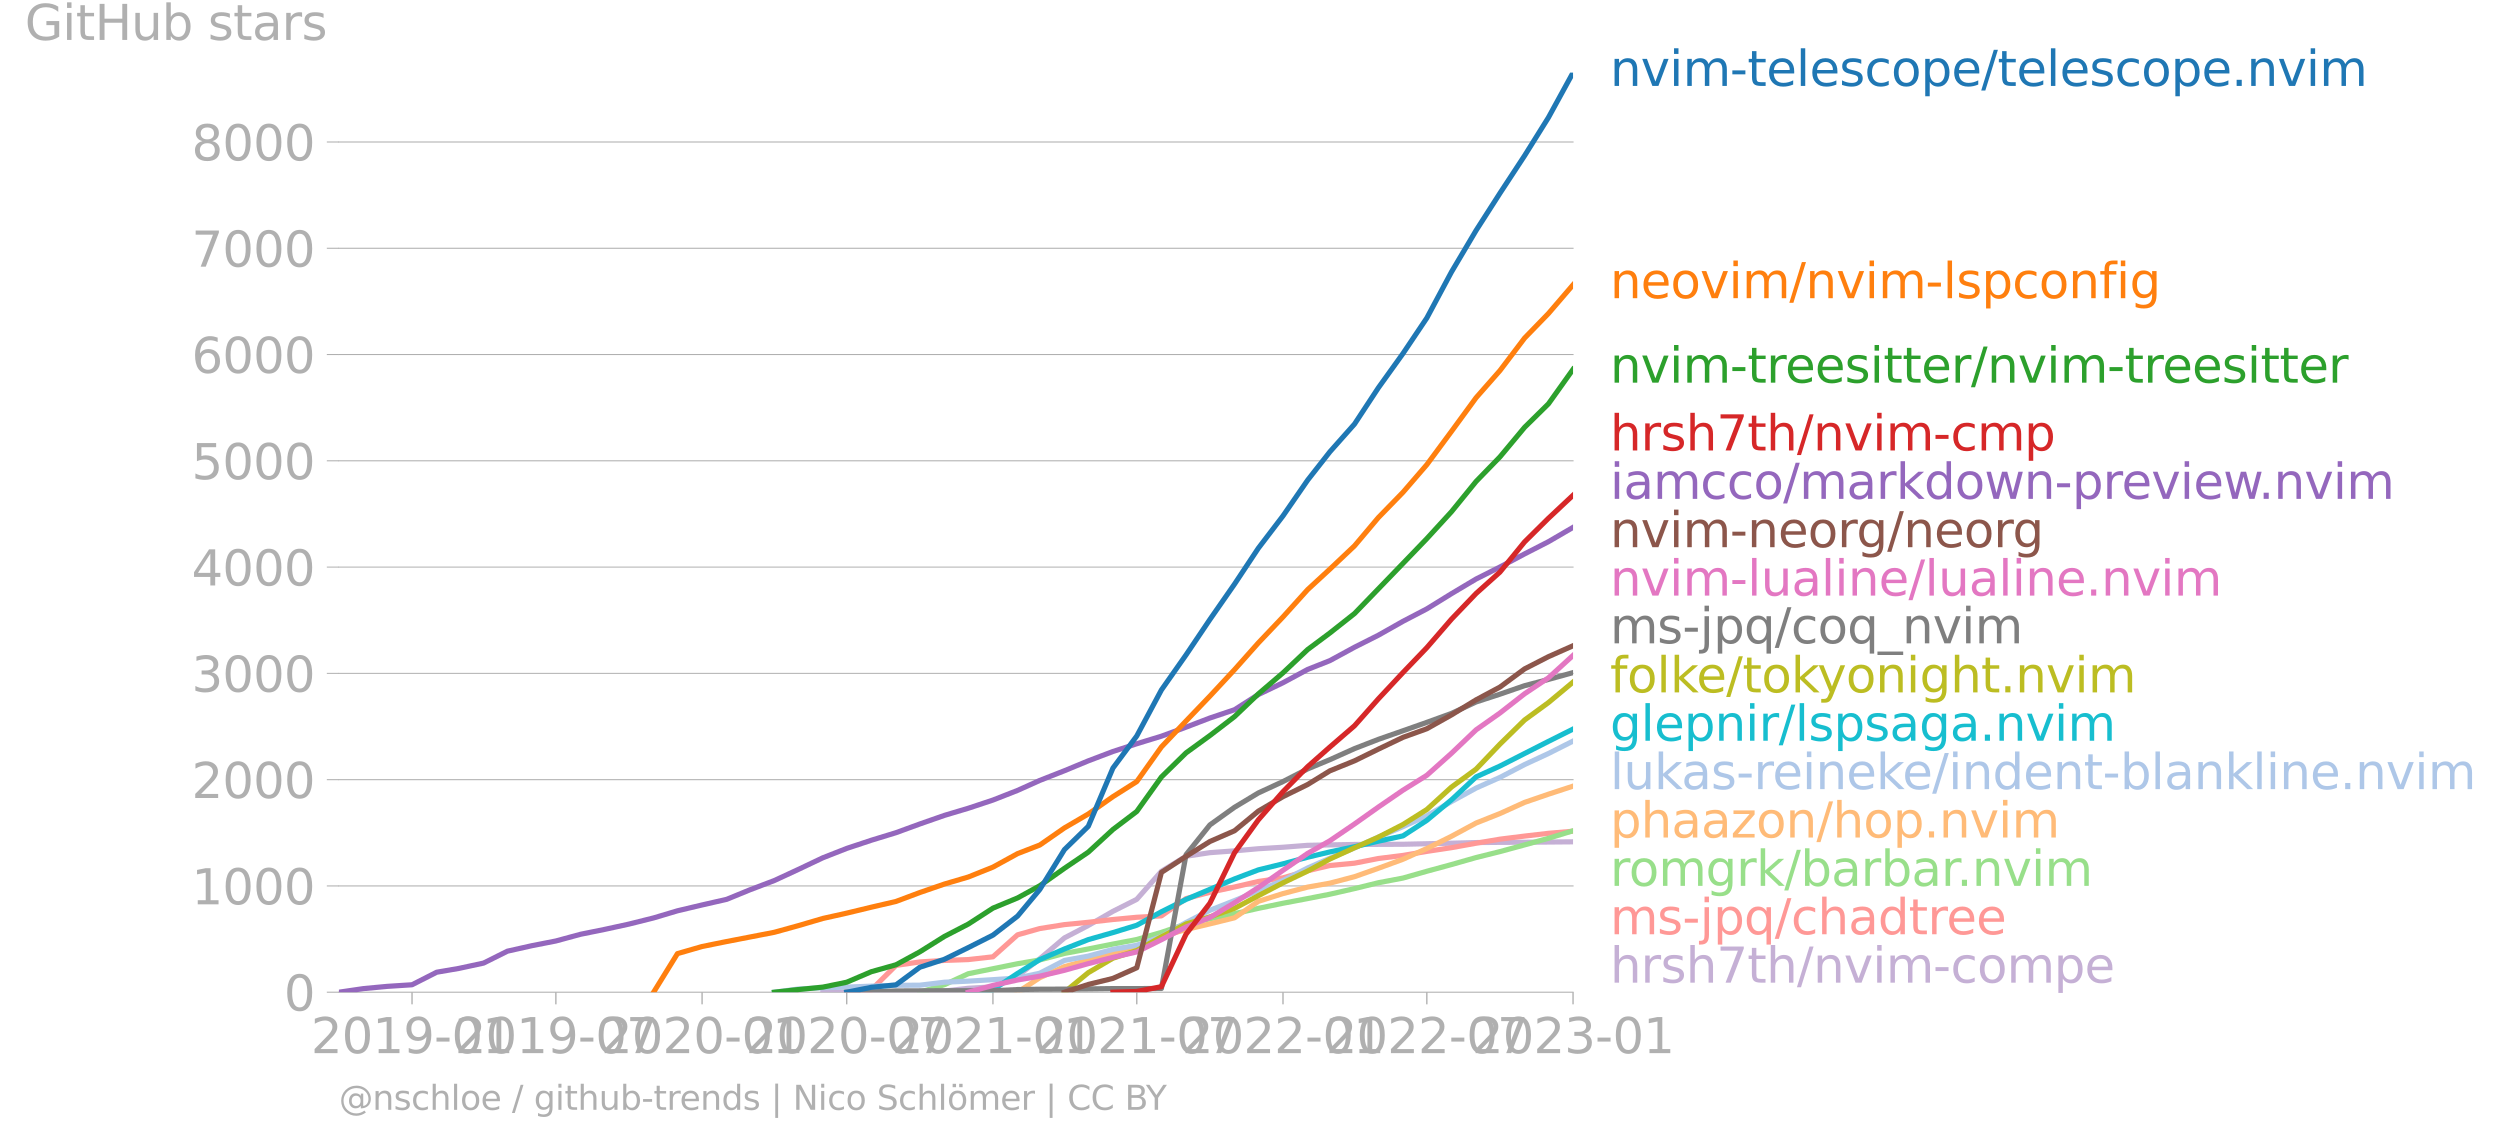 <svg xmlns="http://www.w3.org/2000/svg" xmlns:xlink="http://www.w3.org/1999/xlink" width="964.569" height="440.857" viewBox="0 0 723.427 330.643"><defs><style>*{stroke-linejoin:round;stroke-linecap:butt}</style></defs><g id="figure_1"><path id="patch_1" d="M0 330.643h723.427V0H0v330.643z" style="fill:none"/><g id="axes_1"><path id="patch_2" d="M98.073 287.116h357.12V21.004H98.073v266.112z" style="fill:none"/><g id="matplotlib.axis_1"><g id="xtick_1"><g id="line2d_1"><defs><path id="m3b71410e85" d="M0 0v3.5" style="stroke:#b0b0b0;stroke-width:.4"/></defs><use xlink:href="#m3b71410e85" x="119.229" y="287.116" style="fill:#b0b0b0;stroke:#b0b0b0;stroke-width:.4"/></g><g id="text_1" style="fill:#b0b0b0" transform="matrix(.14 0 0 -.14 89.981 304.754)"><defs><path id="DejaVuSans-32" d="M1228 531h2203V0H469v531q359 372 979 998 621 627 780 809 303 340 423 576 121 236 121 464 0 372-261 606-261 235-680 235-297 0-627-103-329-103-704-313v638q381 153 712 231 332 78 607 78 725 0 1156-363 431-362 431-968 0-288-108-546-107-257-392-607-78-91-497-524-418-433-1181-1211z" transform="scale(.016)"/><path id="DejaVuSans-30" d="M2034 4250q-487 0-733-480-245-479-245-1442 0-959 245-1439 246-480 733-480 491 0 736 480 246 480 246 1439 0 963-246 1442-245 480-736 480zm0 500q785 0 1199-621 414-620 414-1801 0-1178-414-1799Q2819-91 2034-91q-784 0-1198 620-414 621-414 1799 0 1181 414 1801 414 621 1198 621z" transform="scale(.016)"/><path id="DejaVuSans-31" d="M794 531h1031v3560L703 3866v575l1116 225h631V531h1031V0H794v531z" transform="scale(.016)"/><path id="DejaVuSans-39" d="M703 97v575q238-113 481-172 244-59 479-59 625 0 954 420 330 420 377 1277-181-269-460-413-278-144-615-144-700 0-1108 423-408 424-408 1159 0 718 425 1152 425 435 1131 435 810 0 1236-621 427-620 427-1801 0-1103-524-1761Q2575-91 1691-91q-238 0-482 47Q966 3 703 97zm1256 1978q425 0 673 290 249 291 249 798 0 503-249 795-248 292-673 292t-673-292q-248-292-248-795 0-507 248-798 248-290 673-290z" transform="scale(.016)"/><path id="DejaVuSans-2d" d="M313 2009h1684v-512H313v512z" transform="scale(.016)"/></defs><use xlink:href="#DejaVuSans-32"/><use xlink:href="#DejaVuSans-30" x="63.623"/><use xlink:href="#DejaVuSans-31" x="127.246"/><use xlink:href="#DejaVuSans-39" x="190.869"/><use xlink:href="#DejaVuSans-2d" x="254.492"/><use xlink:href="#DejaVuSans-30" x="290.576"/><use xlink:href="#DejaVuSans-31" x="354.199"/></g></g><g id="xtick_2"><use xlink:href="#m3b71410e85" id="line2d_2" x="160.851" y="287.116" style="fill:#b0b0b0;stroke:#b0b0b0;stroke-width:.4"/><g id="text_2" style="fill:#b0b0b0" transform="matrix(.14 0 0 -.14 131.603 304.754)"><defs><path id="DejaVuSans-37" d="M525 4666h3000v-269L1831 0h-659l1594 4134H525v532z" transform="scale(.016)"/></defs><use xlink:href="#DejaVuSans-32"/><use xlink:href="#DejaVuSans-30" x="63.623"/><use xlink:href="#DejaVuSans-31" x="127.246"/><use xlink:href="#DejaVuSans-39" x="190.869"/><use xlink:href="#DejaVuSans-2d" x="254.492"/><use xlink:href="#DejaVuSans-30" x="290.576"/><use xlink:href="#DejaVuSans-37" x="354.199"/></g></g><g id="xtick_3"><use xlink:href="#m3b71410e85" id="line2d_3" x="203.163" y="287.116" style="fill:#b0b0b0;stroke:#b0b0b0;stroke-width:.4"/><g id="text_3" style="fill:#b0b0b0" transform="matrix(.14 0 0 -.14 173.915 304.754)"><use xlink:href="#DejaVuSans-32"/><use xlink:href="#DejaVuSans-30" x="63.623"/><use xlink:href="#DejaVuSans-32" x="127.246"/><use xlink:href="#DejaVuSans-30" x="190.869"/><use xlink:href="#DejaVuSans-2d" x="254.492"/><use xlink:href="#DejaVuSans-30" x="290.576"/><use xlink:href="#DejaVuSans-31" x="354.199"/></g></g><g id="xtick_4"><use xlink:href="#m3b71410e85" id="line2d_4" x="245.014" y="287.116" style="fill:#b0b0b0;stroke:#b0b0b0;stroke-width:.4"/><g id="text_4" style="fill:#b0b0b0" transform="matrix(.14 0 0 -.14 215.766 304.754)"><use xlink:href="#DejaVuSans-32"/><use xlink:href="#DejaVuSans-30" x="63.623"/><use xlink:href="#DejaVuSans-32" x="127.246"/><use xlink:href="#DejaVuSans-30" x="190.869"/><use xlink:href="#DejaVuSans-2d" x="254.492"/><use xlink:href="#DejaVuSans-30" x="290.576"/><use xlink:href="#DejaVuSans-37" x="354.199"/></g></g><g id="xtick_5"><use xlink:href="#m3b71410e85" id="line2d_5" x="287.326" y="287.116" style="fill:#b0b0b0;stroke:#b0b0b0;stroke-width:.4"/><g id="text_5" style="fill:#b0b0b0" transform="matrix(.14 0 0 -.14 258.078 304.754)"><use xlink:href="#DejaVuSans-32"/><use xlink:href="#DejaVuSans-30" x="63.623"/><use xlink:href="#DejaVuSans-32" x="127.246"/><use xlink:href="#DejaVuSans-31" x="190.869"/><use xlink:href="#DejaVuSans-2d" x="254.492"/><use xlink:href="#DejaVuSans-30" x="290.576"/><use xlink:href="#DejaVuSans-31" x="354.199"/></g></g><g id="xtick_6"><use xlink:href="#m3b71410e85" id="line2d_6" x="328.948" y="287.116" style="fill:#b0b0b0;stroke:#b0b0b0;stroke-width:.4"/><g id="text_6" style="fill:#b0b0b0" transform="matrix(.14 0 0 -.14 299.7 304.754)"><use xlink:href="#DejaVuSans-32"/><use xlink:href="#DejaVuSans-30" x="63.623"/><use xlink:href="#DejaVuSans-32" x="127.246"/><use xlink:href="#DejaVuSans-31" x="190.869"/><use xlink:href="#DejaVuSans-2d" x="254.492"/><use xlink:href="#DejaVuSans-30" x="290.576"/><use xlink:href="#DejaVuSans-37" x="354.199"/></g></g><g id="xtick_7"><use xlink:href="#m3b71410e85" id="line2d_7" x="371.26" y="287.116" style="fill:#b0b0b0;stroke:#b0b0b0;stroke-width:.4"/><g id="text_7" style="fill:#b0b0b0" transform="matrix(.14 0 0 -.14 342.012 304.754)"><use xlink:href="#DejaVuSans-32"/><use xlink:href="#DejaVuSans-30" x="63.623"/><use xlink:href="#DejaVuSans-32" x="127.246"/><use xlink:href="#DejaVuSans-32" x="190.869"/><use xlink:href="#DejaVuSans-2d" x="254.492"/><use xlink:href="#DejaVuSans-30" x="290.576"/><use xlink:href="#DejaVuSans-31" x="354.199"/></g></g><g id="xtick_8"><use xlink:href="#m3b71410e85" id="line2d_8" x="412.881" y="287.116" style="fill:#b0b0b0;stroke:#b0b0b0;stroke-width:.4"/><g id="text_8" style="fill:#b0b0b0" transform="matrix(.14 0 0 -.14 383.633 304.754)"><use xlink:href="#DejaVuSans-32"/><use xlink:href="#DejaVuSans-30" x="63.623"/><use xlink:href="#DejaVuSans-32" x="127.246"/><use xlink:href="#DejaVuSans-32" x="190.869"/><use xlink:href="#DejaVuSans-2d" x="254.492"/><use xlink:href="#DejaVuSans-30" x="290.576"/><use xlink:href="#DejaVuSans-37" x="354.199"/></g></g><g id="xtick_9"><use xlink:href="#m3b71410e85" id="line2d_9" x="455.193" y="287.116" style="fill:#b0b0b0;stroke:#b0b0b0;stroke-width:.4"/><g id="text_9" style="fill:#b0b0b0" transform="matrix(.14 0 0 -.14 425.945 304.754)"><defs><path id="DejaVuSans-33" d="M2597 2516q453-97 707-404 255-306 255-756 0-690-475-1069Q2609-91 1734-91q-293 0-604 58T488 141v609q262-153 574-231 313-78 654-78 593 0 904 234t311 681q0 413-289 645-289 233-804 233h-544v519h569q465 0 712 186t247 536q0 359-255 551-254 193-729 193-260 0-557-57-297-56-653-174v562q360 100 674 150t592 50q719 0 1137-327 419-326 419-882 0-388-222-655t-631-370z" transform="scale(.016)"/></defs><use xlink:href="#DejaVuSans-32"/><use xlink:href="#DejaVuSans-30" x="63.623"/><use xlink:href="#DejaVuSans-32" x="127.246"/><use xlink:href="#DejaVuSans-33" x="190.869"/><use xlink:href="#DejaVuSans-2d" x="254.492"/><use xlink:href="#DejaVuSans-30" x="290.576"/><use xlink:href="#DejaVuSans-31" x="354.199"/></g></g></g><g id="matplotlib.axis_2"><g id="ytick_1"><path id="line2d_10" d="M98.073 287.116h357.12" clip-path="url(#pd82906f33a)" style="fill:none;stroke:#b0b0b0;stroke-width:.3;stroke-linecap:square"/><g id="line2d_11"><defs><path id="mcf6876054c" d="M0 0h-3.5" style="stroke:#b0b0b0;stroke-width:.3"/></defs><use xlink:href="#mcf6876054c" x="98.073" y="287.116" style="fill:#b0b0b0;stroke:#b0b0b0;stroke-width:.3"/></g><use xlink:href="#DejaVuSans-30" id="text_10" style="fill:#b0b0b0" transform="matrix(.14 0 0 -.14 82.166 292.435)"/></g><g id="ytick_2"><path id="line2d_12" d="M98.073 256.362h357.12" clip-path="url(#pd82906f33a)" style="fill:none;stroke:#b0b0b0;stroke-width:.3;stroke-linecap:square"/><use xlink:href="#mcf6876054c" id="line2d_13" x="98.073" y="256.362" style="fill:#b0b0b0;stroke:#b0b0b0;stroke-width:.3"/><g id="text_11" style="fill:#b0b0b0" transform="matrix(.14 0 0 -.14 55.443 261.68)"><use xlink:href="#DejaVuSans-31"/><use xlink:href="#DejaVuSans-30" x="63.623"/><use xlink:href="#DejaVuSans-30" x="127.246"/><use xlink:href="#DejaVuSans-30" x="190.869"/></g></g><g id="ytick_3"><path id="line2d_14" d="M98.073 225.608h357.12" clip-path="url(#pd82906f33a)" style="fill:none;stroke:#b0b0b0;stroke-width:.3;stroke-linecap:square"/><use xlink:href="#mcf6876054c" id="line2d_15" x="98.073" y="225.608" style="fill:#b0b0b0;stroke:#b0b0b0;stroke-width:.3"/><g id="text_12" style="fill:#b0b0b0" transform="matrix(.14 0 0 -.14 55.443 230.927)"><use xlink:href="#DejaVuSans-32"/><use xlink:href="#DejaVuSans-30" x="63.623"/><use xlink:href="#DejaVuSans-30" x="127.246"/><use xlink:href="#DejaVuSans-30" x="190.869"/></g></g><g id="ytick_4"><path id="line2d_16" d="M98.073 194.855h357.12" clip-path="url(#pd82906f33a)" style="fill:none;stroke:#b0b0b0;stroke-width:.3;stroke-linecap:square"/><use xlink:href="#mcf6876054c" id="line2d_17" x="98.073" y="194.855" style="fill:#b0b0b0;stroke:#b0b0b0;stroke-width:.3"/><g id="text_13" style="fill:#b0b0b0" transform="matrix(.14 0 0 -.14 55.443 200.173)"><use xlink:href="#DejaVuSans-33"/><use xlink:href="#DejaVuSans-30" x="63.623"/><use xlink:href="#DejaVuSans-30" x="127.246"/><use xlink:href="#DejaVuSans-30" x="190.869"/></g></g><g id="ytick_5"><path id="line2d_18" d="M98.073 164.1h357.12" clip-path="url(#pd82906f33a)" style="fill:none;stroke:#b0b0b0;stroke-width:.3;stroke-linecap:square"/><use xlink:href="#mcf6876054c" id="line2d_19" x="98.073" y="164.101" style="fill:#b0b0b0;stroke:#b0b0b0;stroke-width:.3"/><g id="text_14" style="fill:#b0b0b0" transform="matrix(.14 0 0 -.14 55.443 169.42)"><defs><path id="DejaVuSans-34" d="M2419 4116 825 1625h1594v2491zm-166 550h794V1625h666v-525h-666V0h-628v1100H313v609l1940 2957z" transform="scale(.016)"/></defs><use xlink:href="#DejaVuSans-34"/><use xlink:href="#DejaVuSans-30" x="63.623"/><use xlink:href="#DejaVuSans-30" x="127.246"/><use xlink:href="#DejaVuSans-30" x="190.869"/></g></g><g id="ytick_6"><path id="line2d_20" d="M98.073 133.347h357.12" clip-path="url(#pd82906f33a)" style="fill:none;stroke:#b0b0b0;stroke-width:.3;stroke-linecap:square"/><use xlink:href="#mcf6876054c" id="line2d_21" x="98.073" y="133.347" style="fill:#b0b0b0;stroke:#b0b0b0;stroke-width:.3"/><g id="text_15" style="fill:#b0b0b0" transform="matrix(.14 0 0 -.14 55.443 138.666)"><defs><path id="DejaVuSans-35" d="M691 4666h2478v-532H1269V2991q137 47 274 70 138 23 276 23 781 0 1237-428 457-428 457-1159 0-753-469-1171Q2575-91 1722-91q-294 0-599 50Q819 9 494 109v635q281-153 581-228t634-75q541 0 856 284 316 284 316 772 0 487-316 771-315 285-856 285-253 0-505-56-251-56-513-175v2344z" transform="scale(.016)"/></defs><use xlink:href="#DejaVuSans-35"/><use xlink:href="#DejaVuSans-30" x="63.623"/><use xlink:href="#DejaVuSans-30" x="127.246"/><use xlink:href="#DejaVuSans-30" x="190.869"/></g></g><g id="ytick_7"><path id="line2d_22" d="M98.073 102.593h357.12" clip-path="url(#pd82906f33a)" style="fill:none;stroke:#b0b0b0;stroke-width:.3;stroke-linecap:square"/><use xlink:href="#mcf6876054c" id="line2d_23" x="98.073" y="102.593" style="fill:#b0b0b0;stroke:#b0b0b0;stroke-width:.3"/><g id="text_16" style="fill:#b0b0b0" transform="matrix(.14 0 0 -.14 55.443 107.912)"><defs><path id="DejaVuSans-36" d="M2113 2584q-425 0-674-291-248-290-248-796 0-503 248-796 249-292 674-292t673 292q248 293 248 796 0 506-248 796-248 291-673 291zm1253 1979v-575q-238 112-480 171-242 60-480 60-625 0-955-422-329-422-376-1275 184 272 462 417 279 145 613 145 703 0 1111-427 408-426 408-1160 0-719-425-1154Q2819-91 2113-91q-810 0-1238 620-428 621-428 1799 0 1106 525 1764t1409 658q238 0 480-47t505-140z" transform="scale(.016)"/></defs><use xlink:href="#DejaVuSans-36"/><use xlink:href="#DejaVuSans-30" x="63.623"/><use xlink:href="#DejaVuSans-30" x="127.246"/><use xlink:href="#DejaVuSans-30" x="190.869"/></g></g><g id="ytick_8"><path id="line2d_24" d="M98.073 71.84h357.12" clip-path="url(#pd82906f33a)" style="fill:none;stroke:#b0b0b0;stroke-width:.3;stroke-linecap:square"/><use xlink:href="#mcf6876054c" id="line2d_25" x="98.073" y="71.84" style="fill:#b0b0b0;stroke:#b0b0b0;stroke-width:.3"/><g id="text_17" style="fill:#b0b0b0" transform="matrix(.14 0 0 -.14 55.443 77.159)"><use xlink:href="#DejaVuSans-37"/><use xlink:href="#DejaVuSans-30" x="63.623"/><use xlink:href="#DejaVuSans-30" x="127.246"/><use xlink:href="#DejaVuSans-30" x="190.869"/></g></g><g id="ytick_9"><path id="line2d_26" d="M98.073 41.086h357.12" clip-path="url(#pd82906f33a)" style="fill:none;stroke:#b0b0b0;stroke-width:.3;stroke-linecap:square"/><use xlink:href="#mcf6876054c" id="line2d_27" x="98.073" y="41.086" style="fill:#b0b0b0;stroke:#b0b0b0;stroke-width:.3"/><g id="text_18" style="fill:#b0b0b0" transform="matrix(.14 0 0 -.14 55.443 46.405)"><defs><path id="DejaVuSans-38" d="M2034 2216q-450 0-708-241-257-241-257-662 0-422 257-663 258-241 708-241t709 242q260 243 260 662 0 421-258 662-257 241-711 241zm-631 268q-406 100-633 378-226 279-226 679 0 559 398 884 399 325 1092 325 697 0 1094-325t397-884q0-400-227-679-226-278-629-378 456-106 710-416 255-309 255-755 0-679-414-1042Q2806-91 2034-91q-771 0-1186 362-414 363-414 1042 0 446 256 755 257 310 713 416zm-231 997q0-362 226-565 227-203 636-203 407 0 636 203 230 203 230 565 0 363-230 566-229 203-636 203-409 0-636-203-226-203-226-566z" transform="scale(.016)"/></defs><use xlink:href="#DejaVuSans-38"/><use xlink:href="#DejaVuSans-30" x="63.623"/><use xlink:href="#DejaVuSans-30" x="127.246"/><use xlink:href="#DejaVuSans-30" x="190.869"/></g></g><g id="text_19" style="fill:#b0b0b0" transform="matrix(.14 0 0 -.14 7.2 11.563)"><defs><path id="DejaVuSans-47" d="M3809 666v1253H2778v519h1656V434q-365-259-806-392-440-133-940-133-1094 0-1712 639-617 640-617 1780 0 1144 617 1783 618 639 1712 639 456 0 867-113 411-112 758-331v-672q-350 297-744 447t-828 150q-857 0-1287-478-429-478-429-1425 0-944 429-1422 430-478 1287-478 334 0 596 58 263 58 472 180z" transform="scale(.016)"/><path id="DejaVuSans-69" d="M603 3500h575V0H603v3500zm0 1363h575v-729H603v729z" transform="scale(.016)"/><path id="DejaVuSans-74" d="M1172 4494v-994h1184v-447H1172V1153q0-428 117-550t477-122h590V0h-590q-666 0-919 248-253 249-253 905v1900H172v447h422v994h578z" transform="scale(.016)"/><path id="DejaVuSans-48" d="M628 4666h631V2753h2294v1913h631V0h-631v2222H1259V0H628v4666z" transform="scale(.016)"/><path id="DejaVuSans-75" d="M544 1381v2119h575V1403q0-497 193-746 194-248 582-248 465 0 735 297 271 297 271 810v1984h575V0h-575v538q-209-319-486-474-276-155-642-155-603 0-916 375-312 375-312 1097zm1447 2203z" transform="scale(.016)"/><path id="DejaVuSans-62" d="M3116 1747q0 634-261 995t-717 361q-457 0-718-361t-261-995q0-634 261-995t718-361q456 0 717 361t261 995zM1159 2969q182 312 458 463 277 152 661 152 638 0 1036-506 399-506 399-1331T3314 415Q2916-91 2278-91q-384 0-661 152-276 152-458 464V0H581v4863h578V2969z" transform="scale(.016)"/><path id="DejaVuSans-73" d="M2834 3397v-544q-243 125-506 187-262 63-544 63-428 0-642-131t-214-394q0-200 153-314t616-217l197-44q612-131 870-370t258-667q0-488-386-773Q2250-91 1575-91q-281 0-586 55T347 128v594q319-166 628-249 309-82 613-82 406 0 624 139 219 139 219 392 0 234-158 359-157 125-692 241l-200 47q-534 112-772 345-237 233-237 639 0 494 350 762 350 269 994 269 318 0 599-47 282-46 519-140z" transform="scale(.016)"/><path id="DejaVuSans-61" d="M2194 1759q-697 0-966-159t-269-544q0-306 202-486 202-179 548-179 479 0 768 339t289 901v128h-572zm1147 238V0h-575v531q-197-318-491-470T1556-91q-537 0-855 302-317 302-317 808 0 590 395 890 396 300 1180 300h807v57q0 397-261 614t-733 217q-300 0-585-72-284-72-546-216v532q315 122 612 182 297 61 578 61 760 0 1135-394 375-393 375-1193z" transform="scale(.016)"/><path id="DejaVuSans-72" d="M2631 2963q-97 56-211 82-114 27-251 27-488 0-749-317t-261-911V0H581v3500h578v-544q182 319 472 473 291 155 707 155 59 0 131-8 72-7 159-23l3-590z" transform="scale(.016)"/></defs><use xlink:href="#DejaVuSans-47"/><use xlink:href="#DejaVuSans-69" x="77.49"/><use xlink:href="#DejaVuSans-74" x="105.273"/><use xlink:href="#DejaVuSans-48" x="144.482"/><use xlink:href="#DejaVuSans-75" x="219.678"/><use xlink:href="#DejaVuSans-62" x="283.057"/><use xlink:href="#DejaVuSans-20" x="346.533"/><use xlink:href="#DejaVuSans-73" x="378.32"/><use xlink:href="#DejaVuSans-74" x="430.42"/><use xlink:href="#DejaVuSans-61" x="469.629"/><use xlink:href="#DejaVuSans-72" x="530.908"/><use xlink:href="#DejaVuSans-73" x="572.021"/></g></g><path id="line2d_28" d="m238.116 287.116 6.898-.062 7.129-.03h14.027l7.129-.247 6.898-.8 7.129-.399 7.129-3.137 6.438-5.013 7.129-6.027 6.899-3.599 7.128-4.09 6.899-3.475 7.128-8.119 7.13-4.336 6.898-1.046 7.128-.523 6.899-.615 7.129-.43 7.128-.554 6.439-.123 7.129-.123 6.898-.03 7.129-.031 6.898-.154 7.129-.154 7.129-.185 6.898-.061 7.129-.03 6.899-.062 7.128-.062" clip-path="url(#pd82906f33a)" style="fill:none;stroke:#c5b0d5;stroke-width:1.5;stroke-linecap:square"/><path id="line2d_29" d="m245.014 287.116 7.129-.708 7.129-7.042 6.898-1.015 7.129-.43 6.898-.247 7.129-.8 7.129-6.365 6.438-1.815 7.129-1.138 6.899-.676 7.128-.8 6.899-.646 7.128-.4 7.13-5.012 6.898-1.815 7.128-1.537 6.899-1.6 7.129-1.045 7.128-2.06 6.439-1.508 7.129-.676 6.898-1.353 7.129-.892 6.898-1.169 7.129-1.076 7.129-1.292 6.898-1.169 7.129-.892 6.899-.8 7.128-.614" clip-path="url(#pd82906f33a)" style="fill:none;stroke:#ff9896;stroke-width:1.5;stroke-linecap:square"/><path id="line2d_30" d="m266.17 287.116 7.129-2.184 6.898-3.167 7.129-1.446 7.129-1.445 6.438-1.107 7.129-1.876 6.899-1.292 7.128-1.415 6.899-1.322 7.128-2.06 7.13-2.43 6.898-1.507 7.128-1.476 6.899-1.538 7.129-1.476 7.128-1.353 6.439-1.261 7.129-1.63 6.898-1.692 7.129-1.353 6.898-1.968 7.129-1.938 7.129-2.03 6.898-1.721 7.129-1.938 6.899-1.907 7.128-2.183" clip-path="url(#pd82906f33a)" style="fill:none;stroke:#98df8a;stroke-width:1.5;stroke-linecap:square"/><g id="text_20" style="fill:#1f77b4" transform="matrix(.14 0 0 -.14 465.907 24.867)"><defs><path id="DejaVuSans-6e" d="M3513 2113V0h-575v2094q0 497-194 743-194 247-581 247-466 0-735-297-269-296-269-809V0H581v3500h578v-544q207 316 486 472 280 156 646 156 603 0 912-373 310-373 310-1098z" transform="scale(.016)"/><path id="DejaVuSans-76" d="M191 3500h609L1894 563l1094 2937h609L2284 0h-781L191 3500z" transform="scale(.016)"/><path id="DejaVuSans-6d" d="M3328 2828q216 388 516 572t706 184q547 0 844-383 297-382 297-1088V0h-578v2094q0 503-179 746-178 244-543 244-447 0-707-297-259-296-259-809V0h-578v2094q0 506-178 748t-550 242q-441 0-701-298-259-298-259-808V0H581v3500h578v-544q197 322 472 475t653 153q382 0 649-194 267-193 395-562z" transform="scale(.016)"/><path id="DejaVuSans-65" d="M3597 1894v-281H953q38-594 358-905t892-311q331 0 642 81t618 244V178Q3153 47 2828-22t-659-69q-838 0-1327 487-489 488-489 1320 0 859 464 1363 464 505 1252 505 706 0 1117-455 411-454 411-1235zm-575 169q-6 471-264 752-258 282-683 282-481 0-770-272t-333-766l2050 4z" transform="scale(.016)"/><path id="DejaVuSans-6c" d="M603 4863h575V0H603v4863z" transform="scale(.016)"/><path id="DejaVuSans-63" d="M3122 3366v-538q-244 135-489 202t-495 67q-560 0-870-355-309-354-309-995t309-996q310-354 870-354 250 0 495 67t489 202V134Q2881 22 2623-34q-257-57-548-57-791 0-1257 497-465 497-465 1341 0 856 470 1346 471 491 1290 491 265 0 518-55 253-54 491-163z" transform="scale(.016)"/><path id="DejaVuSans-6f" d="M1959 3097q-462 0-731-361t-269-989q0-628 267-989 268-361 733-361 460 0 728 362 269 363 269 988 0 622-269 986-268 364-728 364zm0 487q750 0 1178-488 429-487 429-1349 0-859-429-1349Q2709-91 1959-91q-753 0-1180 489-426 490-426 1349 0 862 426 1349 427 488 1180 488z" transform="scale(.016)"/><path id="DejaVuSans-70" d="M1159 525v-1856H581v4831h578v-531q182 312 458 463 277 152 661 152 638 0 1036-506 399-506 399-1331T3314 415Q2916-91 2278-91q-384 0-661 152-276 152-458 464zm1957 1222q0 634-261 995t-717 361q-457 0-718-361t-261-995q0-634 261-995t718-361q456 0 717 361t261 995z" transform="scale(.016)"/><path id="DejaVuSans-2f" d="M1625 4666h531L531-594H0l1625 5260z" transform="scale(.016)"/><path id="DejaVuSans-2e" d="M684 794h660V0H684v794z" transform="scale(.016)"/></defs><use xlink:href="#DejaVuSans-6e"/><use xlink:href="#DejaVuSans-76" x="63.379"/><use xlink:href="#DejaVuSans-69" x="122.559"/><use xlink:href="#DejaVuSans-6d" x="150.342"/><use xlink:href="#DejaVuSans-2d" x="247.754"/><use xlink:href="#DejaVuSans-74" x="283.838"/><use xlink:href="#DejaVuSans-65" x="323.047"/><use xlink:href="#DejaVuSans-6c" x="384.57"/><use xlink:href="#DejaVuSans-65" x="412.354"/><use xlink:href="#DejaVuSans-73" x="473.877"/><use xlink:href="#DejaVuSans-63" x="525.977"/><use xlink:href="#DejaVuSans-6f" x="580.957"/><use xlink:href="#DejaVuSans-70" x="642.139"/><use xlink:href="#DejaVuSans-65" x="705.615"/><use xlink:href="#DejaVuSans-2f" x="767.139"/><use xlink:href="#DejaVuSans-74" x="800.83"/><use xlink:href="#DejaVuSans-65" x="840.039"/><use xlink:href="#DejaVuSans-6c" x="901.563"/><use xlink:href="#DejaVuSans-65" x="929.346"/><use xlink:href="#DejaVuSans-73" x="990.869"/><use xlink:href="#DejaVuSans-63" x="1042.969"/><use xlink:href="#DejaVuSans-6f" x="1097.949"/><use xlink:href="#DejaVuSans-70" x="1159.131"/><use xlink:href="#DejaVuSans-65" x="1222.607"/><use xlink:href="#DejaVuSans-2e" x="1284.131"/><use xlink:href="#DejaVuSans-6e" x="1315.918"/><use xlink:href="#DejaVuSans-76" x="1379.297"/><use xlink:href="#DejaVuSans-69" x="1438.477"/><use xlink:href="#DejaVuSans-6d" x="1466.26"/></g><g id="text_21" style="fill:#ff7f0e" transform="matrix(.14 0 0 -.14 465.907 86.282)"><defs><path id="DejaVuSans-66" d="M2375 4863v-479h-550q-309 0-430-125-120-125-120-450v-309h947v-447h-947V0H697v3053H147v447h550v244q0 584 272 851 272 268 862 268h544z" transform="scale(.016)"/><path id="DejaVuSans-67" d="M2906 1791q0 625-258 968-257 344-723 344-462 0-720-344-258-343-258-968 0-622 258-966t720-344q466 0 723 344 258 344 258 966zm575-1357q0-893-397-1329-396-436-1215-436-303 0-572 45t-522 139v559q253-137 500-202 247-66 503-66 566 0 847 295t281 892v285q-178-310-456-463T1784 0Q1141 0 747 490 353 981 353 1791q0 812 394 1302 394 491 1037 491 388 0 666-153t456-462v531h575V434z" transform="scale(.016)"/></defs><use xlink:href="#DejaVuSans-6e"/><use xlink:href="#DejaVuSans-65" x="63.379"/><use xlink:href="#DejaVuSans-6f" x="124.902"/><use xlink:href="#DejaVuSans-76" x="186.084"/><use xlink:href="#DejaVuSans-69" x="245.264"/><use xlink:href="#DejaVuSans-6d" x="273.047"/><use xlink:href="#DejaVuSans-2f" x="370.459"/><use xlink:href="#DejaVuSans-6e" x="404.15"/><use xlink:href="#DejaVuSans-76" x="467.529"/><use xlink:href="#DejaVuSans-69" x="526.709"/><use xlink:href="#DejaVuSans-6d" x="554.492"/><use xlink:href="#DejaVuSans-2d" x="651.904"/><use xlink:href="#DejaVuSans-6c" x="687.988"/><use xlink:href="#DejaVuSans-73" x="715.771"/><use xlink:href="#DejaVuSans-70" x="767.871"/><use xlink:href="#DejaVuSans-63" x="831.348"/><use xlink:href="#DejaVuSans-6f" x="886.328"/><use xlink:href="#DejaVuSans-6e" x="947.51"/><use xlink:href="#DejaVuSans-66" x="1010.889"/><use xlink:href="#DejaVuSans-69" x="1046.094"/><use xlink:href="#DejaVuSans-67" x="1073.877"/></g><g id="text_22" style="fill:#2ca02c" transform="matrix(.14 0 0 -.14 465.907 110.731)"><use xlink:href="#DejaVuSans-6e"/><use xlink:href="#DejaVuSans-76" x="63.379"/><use xlink:href="#DejaVuSans-69" x="122.559"/><use xlink:href="#DejaVuSans-6d" x="150.342"/><use xlink:href="#DejaVuSans-2d" x="247.754"/><use xlink:href="#DejaVuSans-74" x="283.838"/><use xlink:href="#DejaVuSans-72" x="323.047"/><use xlink:href="#DejaVuSans-65" x="361.91"/><use xlink:href="#DejaVuSans-65" x="423.434"/><use xlink:href="#DejaVuSans-73" x="484.957"/><use xlink:href="#DejaVuSans-69" x="537.057"/><use xlink:href="#DejaVuSans-74" x="564.84"/><use xlink:href="#DejaVuSans-74" x="604.049"/><use xlink:href="#DejaVuSans-65" x="643.258"/><use xlink:href="#DejaVuSans-72" x="704.781"/><use xlink:href="#DejaVuSans-2f" x="745.895"/><use xlink:href="#DejaVuSans-6e" x="779.586"/><use xlink:href="#DejaVuSans-76" x="842.965"/><use xlink:href="#DejaVuSans-69" x="902.145"/><use xlink:href="#DejaVuSans-6d" x="929.928"/><use xlink:href="#DejaVuSans-2d" x="1027.34"/><use xlink:href="#DejaVuSans-74" x="1063.424"/><use xlink:href="#DejaVuSans-72" x="1102.633"/><use xlink:href="#DejaVuSans-65" x="1141.496"/><use xlink:href="#DejaVuSans-65" x="1203.02"/><use xlink:href="#DejaVuSans-73" x="1264.543"/><use xlink:href="#DejaVuSans-69" x="1316.643"/><use xlink:href="#DejaVuSans-74" x="1344.426"/><use xlink:href="#DejaVuSans-74" x="1383.635"/><use xlink:href="#DejaVuSans-65" x="1422.844"/><use xlink:href="#DejaVuSans-72" x="1484.367"/></g><g id="text_23" style="fill:#d62728" transform="matrix(.14 0 0 -.14 465.907 130.352)"><defs><path id="DejaVuSans-68" d="M3513 2113V0h-575v2094q0 497-194 743-194 247-581 247-466 0-735-297-269-296-269-809V0H581v4863h578V2956q207 316 486 472 280 156 646 156 603 0 912-373 310-373 310-1098z" transform="scale(.016)"/></defs><use xlink:href="#DejaVuSans-68"/><use xlink:href="#DejaVuSans-72" x="63.379"/><use xlink:href="#DejaVuSans-73" x="104.492"/><use xlink:href="#DejaVuSans-68" x="156.592"/><use xlink:href="#DejaVuSans-37" x="219.971"/><use xlink:href="#DejaVuSans-74" x="283.594"/><use xlink:href="#DejaVuSans-68" x="322.803"/><use xlink:href="#DejaVuSans-2f" x="386.182"/><use xlink:href="#DejaVuSans-6e" x="419.873"/><use xlink:href="#DejaVuSans-76" x="483.252"/><use xlink:href="#DejaVuSans-69" x="542.432"/><use xlink:href="#DejaVuSans-6d" x="570.215"/><use xlink:href="#DejaVuSans-2d" x="667.627"/><use xlink:href="#DejaVuSans-63" x="703.711"/><use xlink:href="#DejaVuSans-6d" x="758.691"/><use xlink:href="#DejaVuSans-70" x="856.104"/></g><g id="text_24" style="fill:#9467bd" transform="matrix(.14 0 0 -.14 465.907 144.352)"><defs><path id="DejaVuSans-6b" d="M581 4863h578V1991l1716 1509h734L1753 1863 3688 0h-750L1159 1709V0H581v4863z" transform="scale(.016)"/><path id="DejaVuSans-64" d="M2906 2969v1894h575V0h-575v525q-181-312-458-464-276-152-664-152-634 0-1033 506-398 507-398 1332t398 1331q399 506 1033 506 388 0 664-152 277-151 458-463zM947 1747q0-634 261-995t717-361q456 0 718 361 263 361 263 995t-263 995q-262 361-718 361t-717-361q-261-361-261-995z" transform="scale(.016)"/><path id="DejaVuSans-77" d="M269 3500h575l719-2731 715 2731h678l719-2731 716 2731h575L4050 0h-678l-753 2869L1863 0h-679L269 3500z" transform="scale(.016)"/></defs><use xlink:href="#DejaVuSans-69"/><use xlink:href="#DejaVuSans-61" x="27.783"/><use xlink:href="#DejaVuSans-6d" x="89.063"/><use xlink:href="#DejaVuSans-63" x="186.475"/><use xlink:href="#DejaVuSans-63" x="241.455"/><use xlink:href="#DejaVuSans-6f" x="296.436"/><use xlink:href="#DejaVuSans-2f" x="357.617"/><use xlink:href="#DejaVuSans-6d" x="391.309"/><use xlink:href="#DejaVuSans-61" x="488.721"/><use xlink:href="#DejaVuSans-72" x="550"/><use xlink:href="#DejaVuSans-6b" x="591.113"/><use xlink:href="#DejaVuSans-64" x="649.023"/><use xlink:href="#DejaVuSans-6f" x="712.5"/><use xlink:href="#DejaVuSans-77" x="773.682"/><use xlink:href="#DejaVuSans-6e" x="855.469"/><use xlink:href="#DejaVuSans-2d" x="918.848"/><use xlink:href="#DejaVuSans-70" x="954.932"/><use xlink:href="#DejaVuSans-72" x="1018.408"/><use xlink:href="#DejaVuSans-65" x="1057.271"/><use xlink:href="#DejaVuSans-76" x="1118.795"/><use xlink:href="#DejaVuSans-69" x="1177.975"/><use xlink:href="#DejaVuSans-65" x="1205.758"/><use xlink:href="#DejaVuSans-77" x="1267.281"/><use xlink:href="#DejaVuSans-2e" x="1339.943"/><use xlink:href="#DejaVuSans-6e" x="1371.73"/><use xlink:href="#DejaVuSans-76" x="1435.109"/><use xlink:href="#DejaVuSans-69" x="1494.289"/><use xlink:href="#DejaVuSans-6d" x="1522.072"/></g><g id="text_25" style="fill:#8c564b" transform="matrix(.14 0 0 -.14 465.907 158.352)"><use xlink:href="#DejaVuSans-6e"/><use xlink:href="#DejaVuSans-76" x="63.379"/><use xlink:href="#DejaVuSans-69" x="122.559"/><use xlink:href="#DejaVuSans-6d" x="150.342"/><use xlink:href="#DejaVuSans-2d" x="247.754"/><use xlink:href="#DejaVuSans-6e" x="283.838"/><use xlink:href="#DejaVuSans-65" x="347.217"/><use xlink:href="#DejaVuSans-6f" x="408.74"/><use xlink:href="#DejaVuSans-72" x="469.922"/><use xlink:href="#DejaVuSans-67" x="509.285"/><use xlink:href="#DejaVuSans-2f" x="572.762"/><use xlink:href="#DejaVuSans-6e" x="606.453"/><use xlink:href="#DejaVuSans-65" x="669.832"/><use xlink:href="#DejaVuSans-6f" x="731.355"/><use xlink:href="#DejaVuSans-72" x="792.537"/><use xlink:href="#DejaVuSans-67" x="831.9"/></g><g id="text_26" style="fill:#e377c2" transform="matrix(.14 0 0 -.14 465.907 172.352)"><use xlink:href="#DejaVuSans-6e"/><use xlink:href="#DejaVuSans-76" x="63.379"/><use xlink:href="#DejaVuSans-69" x="122.559"/><use xlink:href="#DejaVuSans-6d" x="150.342"/><use xlink:href="#DejaVuSans-2d" x="247.754"/><use xlink:href="#DejaVuSans-6c" x="283.838"/><use xlink:href="#DejaVuSans-75" x="311.621"/><use xlink:href="#DejaVuSans-61" x="375"/><use xlink:href="#DejaVuSans-6c" x="436.279"/><use xlink:href="#DejaVuSans-69" x="464.063"/><use xlink:href="#DejaVuSans-6e" x="491.846"/><use xlink:href="#DejaVuSans-65" x="555.225"/><use xlink:href="#DejaVuSans-2f" x="616.748"/><use xlink:href="#DejaVuSans-6c" x="650.439"/><use xlink:href="#DejaVuSans-75" x="678.223"/><use xlink:href="#DejaVuSans-61" x="741.602"/><use xlink:href="#DejaVuSans-6c" x="802.881"/><use xlink:href="#DejaVuSans-69" x="830.664"/><use xlink:href="#DejaVuSans-6e" x="858.447"/><use xlink:href="#DejaVuSans-65" x="921.826"/><use xlink:href="#DejaVuSans-2e" x="983.35"/><use xlink:href="#DejaVuSans-6e" x="1015.137"/><use xlink:href="#DejaVuSans-76" x="1078.516"/><use xlink:href="#DejaVuSans-69" x="1137.695"/><use xlink:href="#DejaVuSans-6d" x="1165.479"/></g><g id="text_27" style="fill:#7f7f7f" transform="matrix(.14 0 0 -.14 465.907 186.157)"><defs><path id="DejaVuSans-6a" d="M603 3500h575V-63q0-668-255-968-254-300-820-300h-219v487H38q328 0 446 152Q603-541 603-63v3563zm0 1363h575v-729H603v729z" transform="scale(.016)"/><path id="DejaVuSans-71" d="M947 1747q0-634 261-995t717-361q456 0 718 361 263 361 263 995t-263 995q-262 361-718 361t-717-361q-261-361-261-995zM2906 525q-181-312-458-464-276-152-664-152-634 0-1033 506-398 507-398 1332t398 1331q399 506 1033 506 388 0 664-152 277-151 458-463v531h575v-4831h-575V525z" transform="scale(.016)"/><path id="DejaVuSans-5f" d="M3263-1063v-446H-63v446h3326z" transform="scale(.016)"/></defs><use xlink:href="#DejaVuSans-6d"/><use xlink:href="#DejaVuSans-73" x="97.412"/><use xlink:href="#DejaVuSans-2d" x="149.512"/><use xlink:href="#DejaVuSans-6a" x="185.596"/><use xlink:href="#DejaVuSans-70" x="213.379"/><use xlink:href="#DejaVuSans-71" x="276.855"/><use xlink:href="#DejaVuSans-2f" x="340.332"/><use xlink:href="#DejaVuSans-63" x="374.023"/><use xlink:href="#DejaVuSans-6f" x="429.004"/><use xlink:href="#DejaVuSans-71" x="490.186"/><use xlink:href="#DejaVuSans-5f" x="553.662"/><use xlink:href="#DejaVuSans-6e" x="603.662"/><use xlink:href="#DejaVuSans-76" x="667.041"/><use xlink:href="#DejaVuSans-69" x="726.221"/><use xlink:href="#DejaVuSans-6d" x="754.004"/></g><g id="text_28" style="fill:#bcbd22" transform="matrix(.14 0 0 -.14 465.907 200.352)"><defs><path id="DejaVuSans-79" d="M2059-325q-243-625-475-815-231-191-618-191H506v481h338q237 0 368 113 132 112 291 531l103 262L191 3500h609L1894 763l1094 2737h609L2059-325z" transform="scale(.016)"/></defs><use xlink:href="#DejaVuSans-66"/><use xlink:href="#DejaVuSans-6f" x="35.205"/><use xlink:href="#DejaVuSans-6c" x="96.387"/><use xlink:href="#DejaVuSans-6b" x="124.17"/><use xlink:href="#DejaVuSans-65" x="178.455"/><use xlink:href="#DejaVuSans-2f" x="239.979"/><use xlink:href="#DejaVuSans-74" x="273.67"/><use xlink:href="#DejaVuSans-6f" x="312.879"/><use xlink:href="#DejaVuSans-6b" x="374.061"/><use xlink:href="#DejaVuSans-79" x="428.346"/><use xlink:href="#DejaVuSans-6f" x="487.525"/><use xlink:href="#DejaVuSans-6e" x="548.707"/><use xlink:href="#DejaVuSans-69" x="612.086"/><use xlink:href="#DejaVuSans-67" x="639.869"/><use xlink:href="#DejaVuSans-68" x="703.346"/><use xlink:href="#DejaVuSans-74" x="766.725"/><use xlink:href="#DejaVuSans-2e" x="805.934"/><use xlink:href="#DejaVuSans-6e" x="837.721"/><use xlink:href="#DejaVuSans-76" x="901.1"/><use xlink:href="#DejaVuSans-69" x="960.279"/><use xlink:href="#DejaVuSans-6d" x="988.063"/></g><g id="text_29" style="fill:#17becf" transform="matrix(.14 0 0 -.14 465.907 214.352)"><use xlink:href="#DejaVuSans-67"/><use xlink:href="#DejaVuSans-6c" x="63.477"/><use xlink:href="#DejaVuSans-65" x="91.26"/><use xlink:href="#DejaVuSans-70" x="152.783"/><use xlink:href="#DejaVuSans-6e" x="216.26"/><use xlink:href="#DejaVuSans-69" x="279.639"/><use xlink:href="#DejaVuSans-72" x="307.422"/><use xlink:href="#DejaVuSans-2f" x="348.535"/><use xlink:href="#DejaVuSans-6c" x="382.227"/><use xlink:href="#DejaVuSans-73" x="410.01"/><use xlink:href="#DejaVuSans-70" x="462.109"/><use xlink:href="#DejaVuSans-73" x="525.586"/><use xlink:href="#DejaVuSans-61" x="577.686"/><use xlink:href="#DejaVuSans-67" x="638.965"/><use xlink:href="#DejaVuSans-61" x="702.441"/><use xlink:href="#DejaVuSans-2e" x="763.721"/><use xlink:href="#DejaVuSans-6e" x="795.508"/><use xlink:href="#DejaVuSans-76" x="858.887"/><use xlink:href="#DejaVuSans-69" x="918.066"/><use xlink:href="#DejaVuSans-6d" x="945.85"/></g><g id="text_30" style="fill:#aec7e8" transform="matrix(.14 0 0 -.14 465.907 228.352)"><use xlink:href="#DejaVuSans-6c"/><use xlink:href="#DejaVuSans-75" x="27.783"/><use xlink:href="#DejaVuSans-6b" x="91.162"/><use xlink:href="#DejaVuSans-61" x="147.322"/><use xlink:href="#DejaVuSans-73" x="208.602"/><use xlink:href="#DejaVuSans-2d" x="260.701"/><use xlink:href="#DejaVuSans-72" x="296.785"/><use xlink:href="#DejaVuSans-65" x="335.648"/><use xlink:href="#DejaVuSans-69" x="397.172"/><use xlink:href="#DejaVuSans-6e" x="424.955"/><use xlink:href="#DejaVuSans-65" x="488.334"/><use xlink:href="#DejaVuSans-6b" x="549.857"/><use xlink:href="#DejaVuSans-65" x="604.143"/><use xlink:href="#DejaVuSans-2f" x="665.666"/><use xlink:href="#DejaVuSans-69" x="699.357"/><use xlink:href="#DejaVuSans-6e" x="727.141"/><use xlink:href="#DejaVuSans-64" x="790.52"/><use xlink:href="#DejaVuSans-65" x="853.996"/><use xlink:href="#DejaVuSans-6e" x="915.52"/><use xlink:href="#DejaVuSans-74" x="978.898"/><use xlink:href="#DejaVuSans-2d" x="1018.107"/><use xlink:href="#DejaVuSans-62" x="1054.191"/><use xlink:href="#DejaVuSans-6c" x="1117.668"/><use xlink:href="#DejaVuSans-61" x="1145.451"/><use xlink:href="#DejaVuSans-6e" x="1206.73"/><use xlink:href="#DejaVuSans-6b" x="1270.109"/><use xlink:href="#DejaVuSans-6c" x="1328.02"/><use xlink:href="#DejaVuSans-69" x="1355.803"/><use xlink:href="#DejaVuSans-6e" x="1383.586"/><use xlink:href="#DejaVuSans-65" x="1446.965"/><use xlink:href="#DejaVuSans-2e" x="1508.488"/><use xlink:href="#DejaVuSans-6e" x="1540.275"/><use xlink:href="#DejaVuSans-76" x="1603.654"/><use xlink:href="#DejaVuSans-69" x="1662.834"/><use xlink:href="#DejaVuSans-6d" x="1690.617"/></g><g id="text_31" style="fill:#ffbb78" transform="matrix(.14 0 0 -.14 465.907 242.352)"><defs><path id="DejaVuSans-7a" d="M353 3500h2731v-525L922 459h2162V0H275v525l2163 2516H353v459z" transform="scale(.016)"/></defs><use xlink:href="#DejaVuSans-70"/><use xlink:href="#DejaVuSans-68" x="63.477"/><use xlink:href="#DejaVuSans-61" x="126.855"/><use xlink:href="#DejaVuSans-61" x="188.135"/><use xlink:href="#DejaVuSans-7a" x="249.414"/><use xlink:href="#DejaVuSans-6f" x="301.904"/><use xlink:href="#DejaVuSans-6e" x="363.086"/><use xlink:href="#DejaVuSans-2f" x="426.465"/><use xlink:href="#DejaVuSans-68" x="460.156"/><use xlink:href="#DejaVuSans-6f" x="523.535"/><use xlink:href="#DejaVuSans-70" x="584.717"/><use xlink:href="#DejaVuSans-2e" x="648.193"/><use xlink:href="#DejaVuSans-6e" x="679.98"/><use xlink:href="#DejaVuSans-76" x="743.359"/><use xlink:href="#DejaVuSans-69" x="802.539"/><use xlink:href="#DejaVuSans-6d" x="830.322"/></g><g id="text_32" style="fill:#98df8a" transform="matrix(.14 0 0 -.14 465.907 256.352)"><use xlink:href="#DejaVuSans-72"/><use xlink:href="#DejaVuSans-6f" x="38.863"/><use xlink:href="#DejaVuSans-6d" x="100.045"/><use xlink:href="#DejaVuSans-67" x="197.457"/><use xlink:href="#DejaVuSans-72" x="260.934"/><use xlink:href="#DejaVuSans-6b" x="302.047"/><use xlink:href="#DejaVuSans-2f" x="359.957"/><use xlink:href="#DejaVuSans-62" x="393.648"/><use xlink:href="#DejaVuSans-61" x="457.125"/><use xlink:href="#DejaVuSans-72" x="518.404"/><use xlink:href="#DejaVuSans-62" x="559.518"/><use xlink:href="#DejaVuSans-61" x="622.994"/><use xlink:href="#DejaVuSans-72" x="684.273"/><use xlink:href="#DejaVuSans-2e" x="716.262"/><use xlink:href="#DejaVuSans-6e" x="748.049"/><use xlink:href="#DejaVuSans-76" x="811.428"/><use xlink:href="#DejaVuSans-69" x="870.607"/><use xlink:href="#DejaVuSans-6d" x="898.391"/></g><g id="text_33" style="fill:#ff9896" transform="matrix(.14 0 0 -.14 465.907 270.352)"><use xlink:href="#DejaVuSans-6d"/><use xlink:href="#DejaVuSans-73" x="97.412"/><use xlink:href="#DejaVuSans-2d" x="149.512"/><use xlink:href="#DejaVuSans-6a" x="185.596"/><use xlink:href="#DejaVuSans-70" x="213.379"/><use xlink:href="#DejaVuSans-71" x="276.855"/><use xlink:href="#DejaVuSans-2f" x="340.332"/><use xlink:href="#DejaVuSans-63" x="374.023"/><use xlink:href="#DejaVuSans-68" x="429.004"/><use xlink:href="#DejaVuSans-61" x="492.383"/><use xlink:href="#DejaVuSans-64" x="553.662"/><use xlink:href="#DejaVuSans-74" x="617.139"/><use xlink:href="#DejaVuSans-72" x="656.348"/><use xlink:href="#DejaVuSans-65" x="695.211"/><use xlink:href="#DejaVuSans-65" x="756.734"/></g><g id="text_34" style="fill:#c5b0d5" transform="matrix(.14 0 0 -.14 465.907 284.352)"><use xlink:href="#DejaVuSans-68"/><use xlink:href="#DejaVuSans-72" x="63.379"/><use xlink:href="#DejaVuSans-73" x="104.492"/><use xlink:href="#DejaVuSans-68" x="156.592"/><use xlink:href="#DejaVuSans-37" x="219.971"/><use xlink:href="#DejaVuSans-74" x="283.594"/><use xlink:href="#DejaVuSans-68" x="322.803"/><use xlink:href="#DejaVuSans-2f" x="386.182"/><use xlink:href="#DejaVuSans-6e" x="419.873"/><use xlink:href="#DejaVuSans-76" x="483.252"/><use xlink:href="#DejaVuSans-69" x="542.432"/><use xlink:href="#DejaVuSans-6d" x="570.215"/><use xlink:href="#DejaVuSans-2d" x="667.627"/><use xlink:href="#DejaVuSans-63" x="703.711"/><use xlink:href="#DejaVuSans-6f" x="758.691"/><use xlink:href="#DejaVuSans-6d" x="819.873"/><use xlink:href="#DejaVuSans-70" x="917.285"/><use xlink:href="#DejaVuSans-65" x="980.762"/></g><g id="text_35" style="fill:#b0b0b0" transform="matrix(.097 0 0 -.097 98.073 321.152)"><defs><path id="DejaVuSans-40" d="M2381 1678q0-447 222-702 222-254 610-254 384 0 604 256 221 256 221 700 0 438-225 695-225 258-607 258-378 0-602-256-223-256-223-697zm1703-934q-187-241-429-355t-564-114q-538 0-874 389t-336 1014q0 625 337 1015 338 391 873 391 322 0 565-117 244-117 428-354v409h447V722q457 69 714 417 258 349 258 902 0 334-99 628-98 294-298 544-325 409-792 626t-1017 217q-384 0-738-102-353-101-653-301-490-319-767-836-276-517-276-1120 0-497 179-932 180-434 521-765 328-325 759-495 431-171 922-171 403 0 792 136t714 389l281-347q-390-303-851-464t-936-161q-578 0-1091 205-512 205-912 595Q841 78 631 592q-209 514-209 1105 0 569 212 1084 213 516 607 907 403 396 931 607t1119 211q662 0 1229-272 568-271 952-771 234-307 357-666 124-359 124-744 0-822-497-1297T4084 263v481z" transform="scale(.016)"/><path id="DejaVuSans-7c" d="M1344 4891v-6400H813v6400h531z" transform="scale(.016)"/><path id="DejaVuSans-4e" d="M628 4666h850L3547 763v3903h612V0h-850L1241 3903V0H628v4666z" transform="scale(.016)"/><path id="DejaVuSans-53" d="M3425 4513v-616q-359 172-678 256-319 85-616 85-515 0-795-200t-280-569q0-310 186-468 186-157 705-254l381-78q706-135 1042-474t336-907q0-679-455-1029Q2797-91 1919-91q-331 0-705 75-373 75-773 222v650q384-215 753-325 369-109 725-109 540 0 834 212 294 213 294 607 0 343-211 537t-692 291l-385 75q-706 140-1022 440-315 300-315 835 0 619 436 975t1201 356q329 0 669-60 341-59 697-177z" transform="scale(.016)"/><path id="DejaVuSans-f6" d="M1959 3097q-462 0-731-361t-269-989q0-628 267-989 268-361 733-361 460 0 728 362 269 363 269 988 0 622-269 986-268 364-728 364zm0 487q750 0 1178-488 429-487 429-1349 0-859-429-1349Q2709-91 1959-91q-753 0-1180 489-426 490-426 1349 0 862 426 1349 427 488 1180 488zm295 1266h634v-631h-634v631zm-1222 0h634v-631h-634v631z" transform="scale(.016)"/><path id="DejaVuSans-43" d="M4122 4306v-665q-319 297-680 443-361 147-767 147-800 0-1225-489t-425-1414q0-922 425-1411t1225-489q406 0 767 147t680 444V359q-331-225-702-338-370-112-782-112-1060 0-1670 648-609 649-609 1771 0 1125 609 1773 610 649 1670 649 418 0 788-111 371-111 696-333z" transform="scale(.016)"/><path id="DejaVuSans-42" d="M1259 2228V519h1013q509 0 754 211 246 211 246 645 0 438-246 645-245 208-754 208H1259zm0 1919V2741h935q462 0 688 173 227 174 227 530 0 353-227 528-226 175-688 175h-935zm-631 519h1613q722 0 1112-300 391-300 391-853 0-429-200-682t-588-315q466-100 724-418 258-317 258-792 0-625-425-966Q3088 0 2303 0H628v4666z" transform="scale(.016)"/><path id="DejaVuSans-59" d="M-13 4666h679l1293-1919 1285 1919h678L2272 2222V0h-634v2222L-13 4666z" transform="scale(.016)"/></defs><use xlink:href="#DejaVuSans-40"/><use xlink:href="#DejaVuSans-6e" x="100"/><use xlink:href="#DejaVuSans-73" x="163.379"/><use xlink:href="#DejaVuSans-63" x="215.479"/><use xlink:href="#DejaVuSans-68" x="270.459"/><use xlink:href="#DejaVuSans-6c" x="333.838"/><use xlink:href="#DejaVuSans-6f" x="361.621"/><use xlink:href="#DejaVuSans-65" x="422.803"/><use xlink:href="#DejaVuSans-20" x="484.326"/><use xlink:href="#DejaVuSans-2f" x="516.113"/><use xlink:href="#DejaVuSans-20" x="549.805"/><use xlink:href="#DejaVuSans-67" x="581.592"/><use xlink:href="#DejaVuSans-69" x="645.068"/><use xlink:href="#DejaVuSans-74" x="672.852"/><use xlink:href="#DejaVuSans-68" x="712.061"/><use xlink:href="#DejaVuSans-75" x="775.439"/><use xlink:href="#DejaVuSans-62" x="838.818"/><use xlink:href="#DejaVuSans-2d" x="902.295"/><use xlink:href="#DejaVuSans-74" x="938.379"/><use xlink:href="#DejaVuSans-72" x="977.588"/><use xlink:href="#DejaVuSans-65" x="1016.451"/><use xlink:href="#DejaVuSans-6e" x="1077.975"/><use xlink:href="#DejaVuSans-64" x="1141.354"/><use xlink:href="#DejaVuSans-73" x="1204.83"/><use xlink:href="#DejaVuSans-20" x="1256.93"/><use xlink:href="#DejaVuSans-7c" x="1288.717"/><use xlink:href="#DejaVuSans-20" x="1322.408"/><use xlink:href="#DejaVuSans-4e" x="1354.195"/><use xlink:href="#DejaVuSans-69" x="1429"/><use xlink:href="#DejaVuSans-63" x="1456.783"/><use xlink:href="#DejaVuSans-6f" x="1511.764"/><use xlink:href="#DejaVuSans-20" x="1572.945"/><use xlink:href="#DejaVuSans-53" x="1604.732"/><use xlink:href="#DejaVuSans-63" x="1668.209"/><use xlink:href="#DejaVuSans-68" x="1723.189"/><use xlink:href="#DejaVuSans-6c" x="1786.568"/><use xlink:href="#DejaVuSans-f6" x="1814.352"/><use xlink:href="#DejaVuSans-6d" x="1875.533"/><use xlink:href="#DejaVuSans-65" x="1972.945"/><use xlink:href="#DejaVuSans-72" x="2034.469"/><use xlink:href="#DejaVuSans-20" x="2075.582"/><use xlink:href="#DejaVuSans-7c" x="2107.369"/><use xlink:href="#DejaVuSans-20" x="2141.061"/><use xlink:href="#DejaVuSans-43" x="2172.848"/><use xlink:href="#DejaVuSans-43" x="2242.672"/><use xlink:href="#DejaVuSans-20" x="2312.496"/><use xlink:href="#DejaVuSans-42" x="2344.283"/><use xlink:href="#DejaVuSans-59" x="2407.387"/></g><path id="line2d_31" d="m294.455 287.116 6.438-4.214 7.129-3.198 6.899-1.876 7.128-1.968 6.899-1.692 7.128-3.136 7.13-2.061 6.898-1.63 7.128-1.753 6.899-4.767 7.129-2.245 7.128-1.876 6.439-1.138 7.129-1.876 6.898-2.43 7.129-2.613 6.898-3.106L420.01 242l7.129-3.844 6.898-2.737 7.129-3.23 6.899-2.367 7.128-2.338" clip-path="url(#pd82906f33a)" style="fill:none;stroke:#ffbb78;stroke-width:1.5;stroke-linecap:square"/><path id="line2d_32" d="m224.088 287.116 6.9-.923 7.128-.369 6.898-.184 7.129-.277 7.129-.246 6.898-.031 7.129-.861 6.898-.308 7.129-.43 7.129-.492 6.438-1.384 7.129-3.69 6.899-1.262 7.128-1.937 6.899-1.2 7.128-2.49 7.13-4.09 6.898-3.537 7.128-2.799 6.899-2.86 7.129-2.952 7.128-3.63 6.439-2.829 7.129-2.983 6.898-3.137 7.129-3.014 6.898-3.136 7.129-4.121 7.129-3.906 6.898-3.076 7.129-3.72 6.899-3.2 7.128-3.597" clip-path="url(#pd82906f33a)" style="fill:none;stroke:#aec7e8;stroke-width:1.5;stroke-linecap:square"/><path id="line2d_33" d="m280.197 287.116 7.129-.708 7.129-4.736 6.438-3.998 7.129-3.075 6.899-2.706 7.128-2.03 6.899-2.122 7.128-3.906 7.13-3.567 6.898-2.922 7.128-3.014 6.899-2.614 7.129-1.753 7.128-1.907 6.439-1.537 7.129-1.507 6.898-1.6 7.129-1.537 6.898-4.49 7.129-5.936 7.129-6.642 6.898-3.137 7.129-3.63 6.899-3.505 7.128-3.568" clip-path="url(#pd82906f33a)" style="fill:none;stroke:#17becf;stroke-width:1.5;stroke-linecap:square"/><path id="line2d_34" d="m308.022 287.116 6.899-5.659 7.128-4.182 6.899-2.215 7.128-3.967 7.13-3.721 6.898-2.06 7.128-2.461 6.899-3.66 7.129-3.72 7.128-3.415 6.439-3.475 7.129-3.26 6.898-3.075 7.129-3.66 6.898-4.336 7.129-6.489 7.129-5.197 6.898-7.227 7.129-6.982 6.899-5.043 7.128-5.936" clip-path="url(#pd82906f33a)" style="fill:none;stroke:#bcbd22;stroke-width:1.5;stroke-linecap:square"/><path id="line2d_35" d="m245.014 287.116 7.129-.062 7.129-.307 6.898-.031 7.129-.03h14.027l7.129-.34 6.438-.091 7.129-.031 6.899-.062 7.128-.092h6.899l7.128-.03 7.13-38.72 6.898-8.61 7.128-5.106 6.899-4.152 7.129-3.29 7.128-3.66 6.439-2.675 7.129-3.199 6.898-2.675 7.129-2.491 6.898-2.43 7.129-2.583 7.129-3.322 6.898-2.245 7.129-2.46 6.899-1.815 7.128-1.968" clip-path="url(#pd82906f33a)" style="fill:none;stroke:#7f7f7f;stroke-width:1.5;stroke-linecap:square"/><path id="line2d_36" d="m280.197 287.116 7.129-1.969 7.129-1.568 6.438-1.107 7.129-1.692 6.899-1.937 7.128-1.815 6.899-1.568 7.128-3.537 7.13-3.69 6.898-2.737 7.128-4.275 6.899-4.398 7.129-4.982 7.128-4.89 6.439-3.66 7.129-4.858 6.898-4.89 7.129-4.89 6.898-4.306 7.129-6.366 7.129-6.796 6.898-4.86 7.129-5.566 6.899-4.613 7.128-6.489" clip-path="url(#pd82906f33a)" style="fill:none;stroke:#e377c2;stroke-width:1.5;stroke-linecap:square"/><path id="line2d_37" d="m308.022 287.116 6.899-2.245 7.128-1.753 6.899-3.076 7.128-27.586 7.13-4.644 6.898-4.305 7.128-3.106 6.899-5.69 7.129-4.182 7.128-3.506 6.439-3.967 7.129-2.891 6.898-3.383 7.129-3.414 6.898-2.49 7.129-3.999 7.129-4.367 6.898-3.69 7.129-5.26 6.899-3.536 7.128-3.167" clip-path="url(#pd82906f33a)" style="fill:none;stroke:#8c564b;stroke-width:1.5;stroke-linecap:square"/><path id="line2d_38" d="m98.073 287.116 7.129-1.046 6.898-.646 7.129-.461 7.129-3.629 6.438-1.107 7.129-1.538 6.899-3.444 7.128-1.6 6.899-1.353 7.128-1.937 7.129-1.446 6.899-1.506 7.128-1.784 6.899-2.06 7.129-1.692 7.128-1.63 6.669-2.737 7.128-2.706 6.9-3.199 7.128-3.383 6.898-2.706 7.129-2.368 7.129-2.184 6.898-2.521 7.129-2.491 6.898-2.061 7.129-2.368 7.129-2.799 6.438-2.89 7.129-2.8 6.899-2.86 7.128-2.705 6.899-2.246 7.128-2.183 7.13-2.614 6.898-2.645 7.128-2.399 6.899-4.397 7.129-3.414 7.128-3.844 6.439-2.553 7.129-3.875 6.898-3.475 7.129-4.029 6.898-3.598 7.129-4.398 7.129-4.244 6.898-3.475 7.129-3.783 6.899-3.536 7.128-4.152" clip-path="url(#pd82906f33a)" style="fill:none;stroke:#9467bd;stroke-width:1.5;stroke-linecap:square"/><path id="line2d_39" d="m322.05 287.116 6.898-.216 7.128-1.383 7.13-15.193 6.898-8.95 7.128-14.607 6.899-9.534 7.129-8.15 7.128-7.227 6.439-5.69 7.129-6.15 6.898-7.78 7.129-7.628 6.898-7.196 7.129-8.242 7.129-7.442 6.898-6.182 7.129-8.734 6.899-6.827 7.128-6.674" clip-path="url(#pd82906f33a)" style="fill:none;stroke:#d62728;stroke-width:1.5;stroke-linecap:square"/><path id="line2d_40" d="m224.088 287.116 6.9-.77 7.128-.706 6.898-1.415 7.129-3.045 7.129-1.999 6.898-3.752 7.129-4.459 6.898-3.567 7.129-4.613 7.129-2.953 6.438-3.537 7.129-5.043 6.899-4.675 7.128-6.55 6.899-5.228 7.128-9.965 7.13-6.98 6.898-5.014 7.128-5.474 6.899-6.581 7.129-6.09 7.128-6.734 6.439-4.798 7.129-5.628 6.898-7.135 7.129-7.38 6.898-7.166 7.129-7.78 7.129-8.766 6.898-7.104 7.129-8.55 6.899-6.796 7.128-9.995" clip-path="url(#pd82906f33a)" style="fill:none;stroke:#2ca02c;stroke-width:1.5;stroke-linecap:square"/><path id="line2d_41" d="m189.135 287.116 6.899-11.164 7.129-2.06 7.128-1.446 6.669-1.291 7.128-1.384 6.9-1.907 7.128-2.091 6.898-1.538 7.129-1.722 7.129-1.661 6.898-2.583 7.129-2.46 6.898-2.03 7.129-2.86 7.129-3.906 6.438-2.491 7.129-4.952 6.899-4.028 7.128-5.013 6.899-4.367 7.128-10.026 7.13-7.504 6.898-7.196 7.128-7.658 6.899-7.75 7.129-7.504 7.128-7.903 6.439-5.936 7.129-6.735 6.898-8.18 7.129-7.32 6.898-7.996 7.129-9.626 7.129-9.749 6.898-7.842 7.129-9.41 6.899-7.105 7.128-8.303" clip-path="url(#pd82906f33a)" style="fill:none;stroke:#ff7f0e;stroke-width:1.5;stroke-linecap:square"/><path id="line2d_42" d="m245.014 287.116 7.129-1.415 7.129-.707 6.898-5.105 7.129-2.307 6.898-3.383 7.129-3.598 7.129-5.505 6.438-7.72 7.129-11.532 6.899-6.735 7.128-16.853 6.899-9.288 7.128-13.316 7.13-10.149 6.898-10.24 7.128-10.242 6.899-10.394 7.129-9.35 7.128-10.333 6.439-8.211 7.129-8.027 6.898-10.487 7.129-9.933 6.898-10.272 7.129-13.316 7.129-12.025 6.898-10.764 7.129-10.856 6.899-11.04 7.128-13.01" clip-path="url(#pd82906f33a)" style="fill:none;stroke:#1f77b4;stroke-width:1.5;stroke-linecap:square"/></g></g><defs><clipPath id="pd82906f33a"><path d="M98.073 21.004h357.12v266.112H98.073z"/></clipPath></defs></svg>